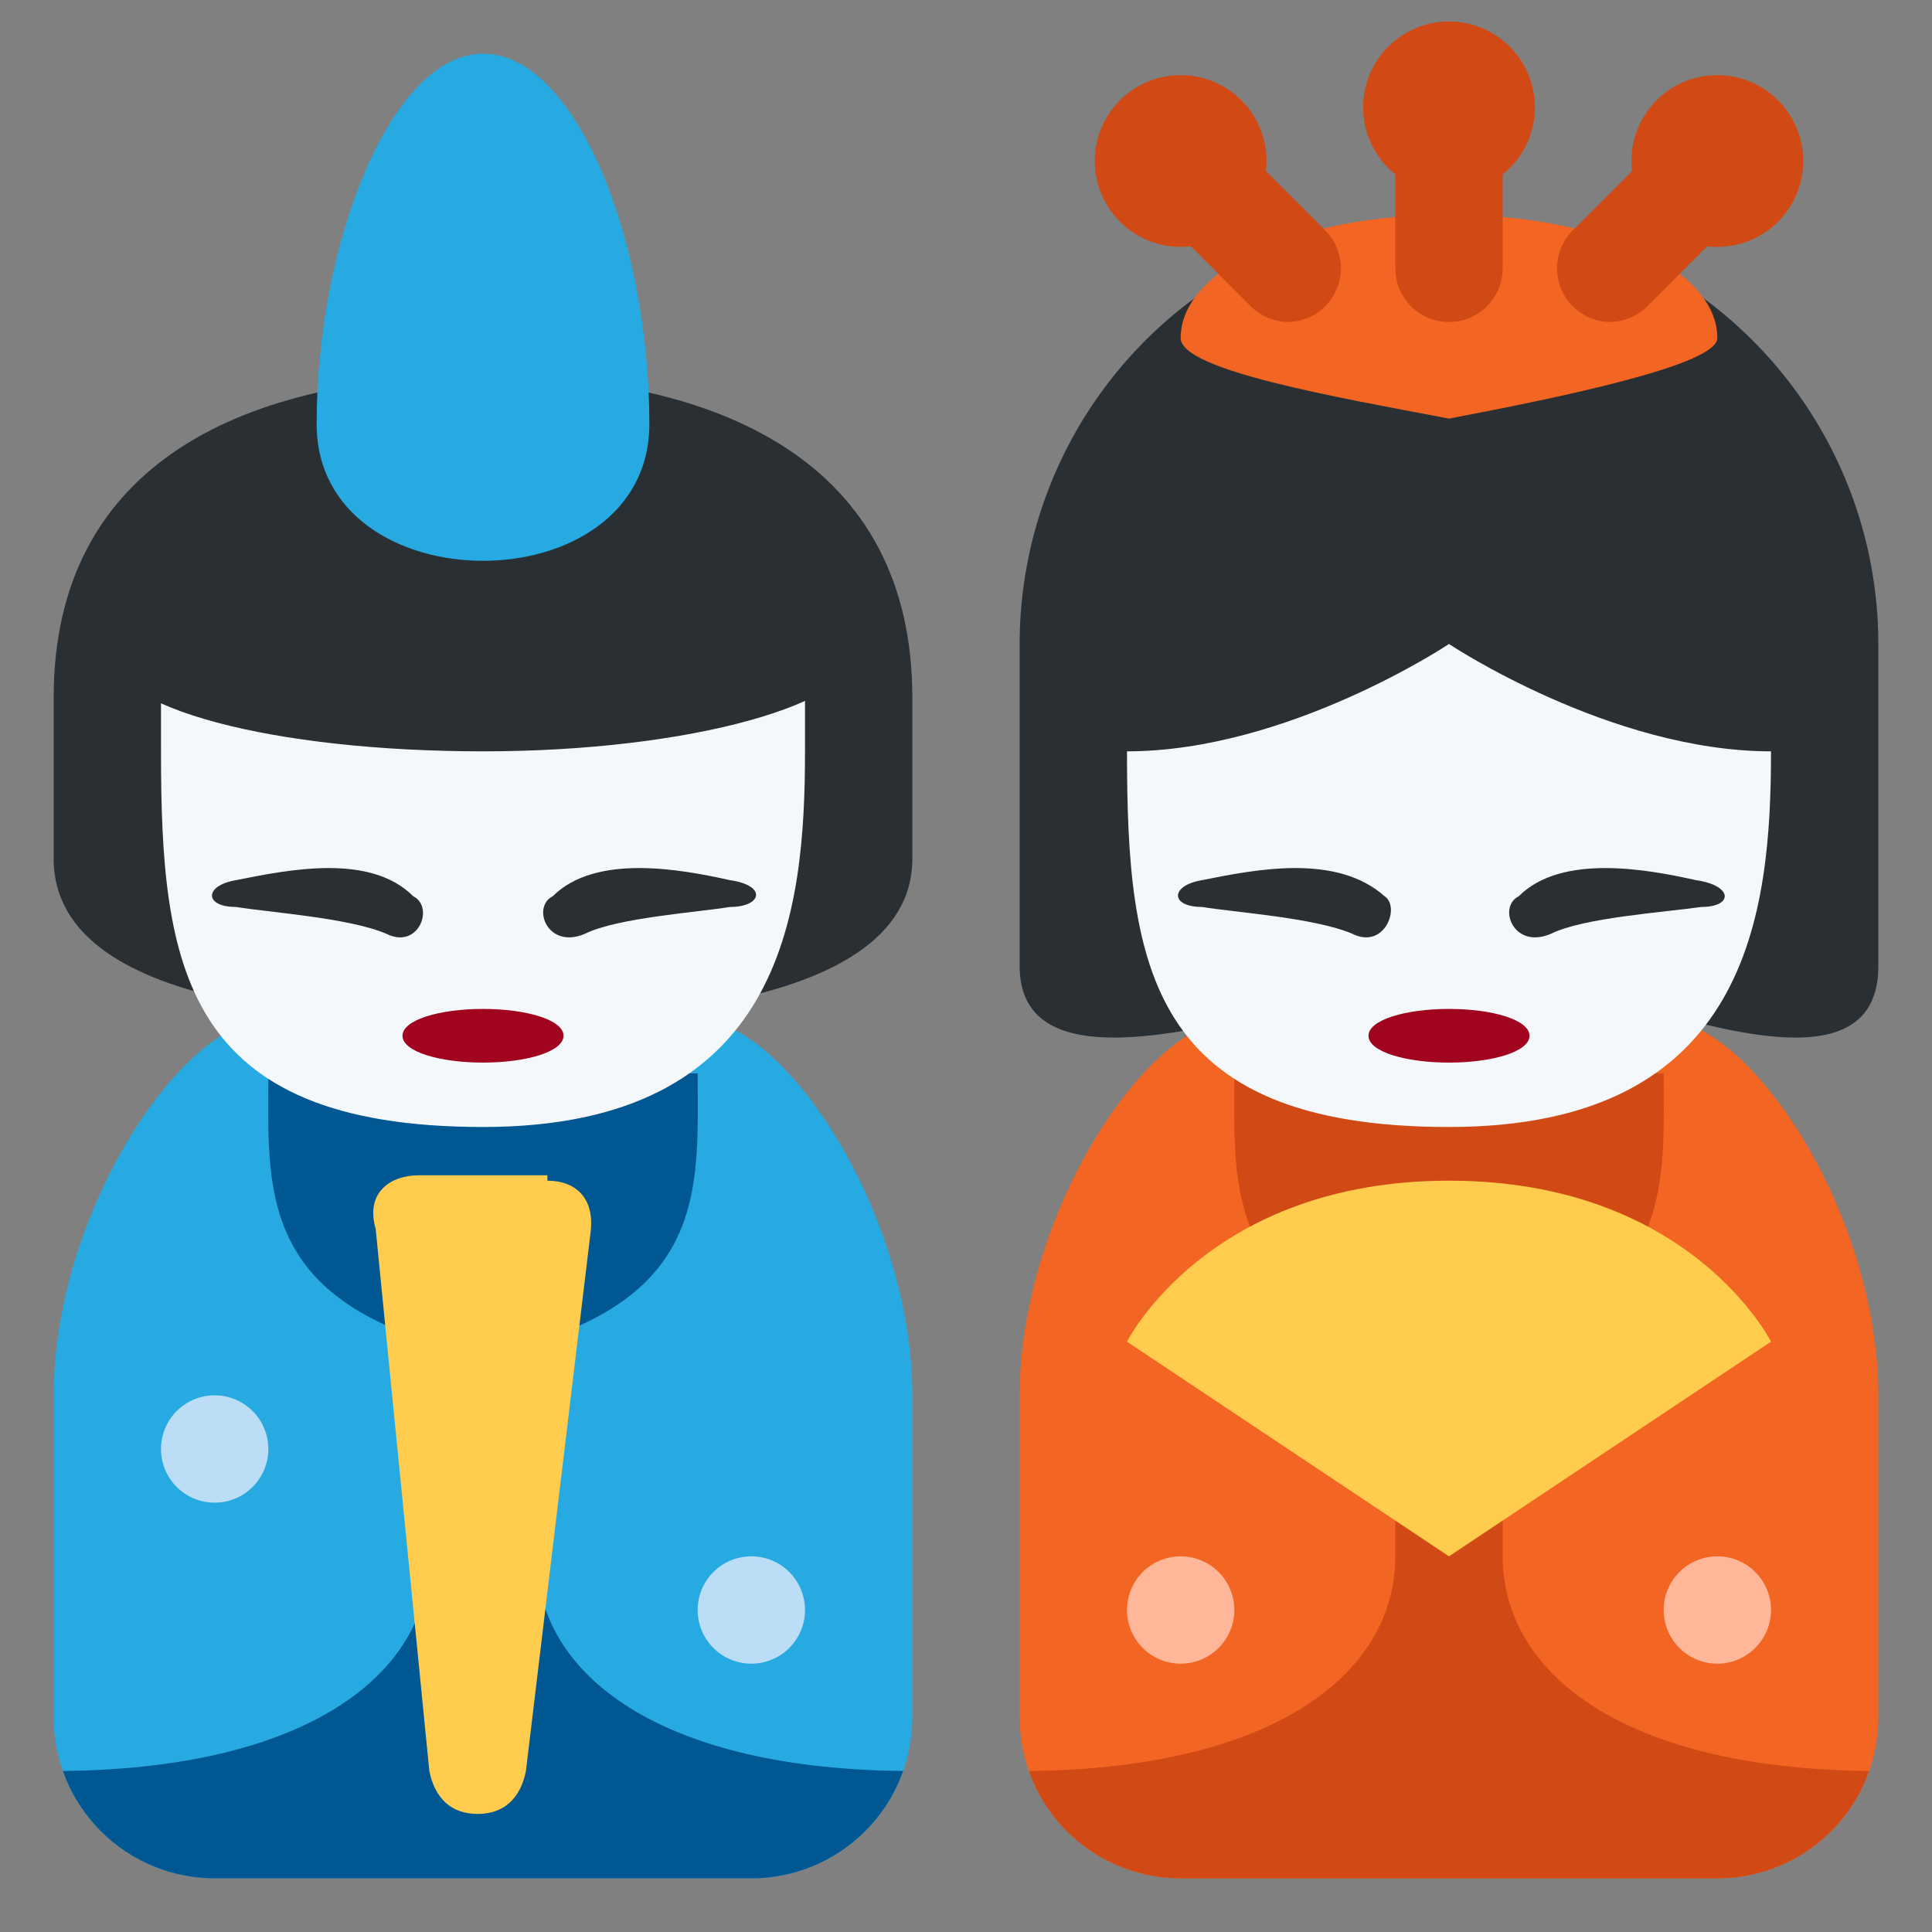 <svg xmlns="http://www.w3.org/2000/svg" viewBox="0 0 45 45"><rect x="0" y="0" width="45" height="45" fill="#808080" stroke="none"/><defs><clipPath id="a"><path d="M0 36h36V0H0v36z"/></clipPath><clipPath id="b"><path d="M27 17h-4c-1.6 0-4-3.6-4-7V4a3 3 0 0 1 3-3h10a3 3 0 0 1 3 3v6c0 3.4-2.4 7-4 7h-4z"/></clipPath><clipPath id="c"><path d="M0 36h36V0H0v36z"/></clipPath><clipPath id="d"><path d="M9 17H5c-1.6 0-4-3.6-4-7V4a3 3 0 0 1 3-3h10a3 3 0 0 1 3 3v6c0 3.4-2.4 7-4 7H9z"/></clipPath><clipPath id="e"><path d="M0 36h36V0H0v36z"/></clipPath></defs><g clip-path="url(#a)" transform="matrix(1.25 0 0 -1.25 0 45)"><path d="M31 17h-8c-1.6 0-4-3.6-4-7V4a3 3 0 0 1 3-3h10a3 3 0 0 1 3 3v6c0 3.4-2.4 7-4 7" fill="#f26522"/></g><g clip-path="url(#b)" transform="matrix(1.25 0 0 -1.25 0 45)"><path d="M23 16c0-2-.2-4 3-5V7c0-2.2-2.3-4-7-4V1h16v2c-4.7 0-7 1.8-7 4v4c3.2 1 3 3 3 5h-8z" fill="#d14a15"/></g><g clip-path="url(#c)" transform="matrix(1.25 0 0 -1.25 0 45)"><path d="M13 17H5c-1.6 0-4-3.6-4-7V4a3 3 0 0 1 3-3h10a3 3 0 0 1 3 3v6c0 3.4-2.4 7-4 7" fill="#27aae1"/></g><g clip-path="url(#d)" transform="matrix(1.25 0 0 -1.25 0 45)"><path d="M5 16c0-2-.2-4 3-5V7c0-2.2-2.3-4-7-4V1h16v2c-4.7 0-7 1.8-7 4v4c3.2 1 3 3 3 5H5z" fill="#005792"/></g><g clip-path="url(#e)" transform="matrix(1.25 0 0 -1.25 0 45)"><path d="M27 14c-4.5 0-6-3-6-3l6-4 6 4s-1.5 3-6 3" fill="#ffcc4d"/><path d="M35 24v-6c0-3-5.7 0-7.5 0-2 0-8.5-3-8.5 0v6a8 8 0 0 0 16 0" fill="#292f33"/><path d="M33 22c0-3-.4-7-6-7s-6 3-6 7c3 0 6 2 6 2s3-2 6-2" fill="#f5f8fa"/><path d="M31.6 19.6c-.9.2-2.5.5-3.3-.3-.4-.2-.1-1 .6-.7.6.3 2.1.4 2.8.5.6 0 .6.4-.1.5m-9.2 0c1 .2 2.5.5 3.4-.3.3-.2 0-1-.6-.7-.7.3-2.2.4-2.8.5-.6 0-.6.4 0 .5" fill="#292f33"/><path d="M32 29.7c0 1.3-2.2 2.3-5 2.3s-5-1-5-2.3c0-.6 2.9-1.1 5-1.5 2.1.4 5 1 5 1.5" fill="#f26522"/><path d="M27 30a1 1 0 0 0-1 1v3a1 1 0 1 0 2 0v-3a1 1 0 0 0-1-1m-3 0a1 1 0 0 0-.7.3l-2 2a1 1 0 1 0 1.4 1.4l2-2A1 1 0 0 0 24 30m6 0a1 1 0 0 0-.7 1.7l2 2a1 1 0 1 0 1.4-1.4l-2-2a1 1 0 0 0-.7-.3" fill="#d14a15"/><path d="M25.5 16.7c0-.3.7-.5 1.5-.5s1.5.2 1.5.5-.7.5-1.5.5-1.5-.2-1.5-.5" fill="#a0041e"/><path d="M17 23v-3c0-3-6.2-3-8-3-2 0-8 0-8 3v3c0 4.4 3.6 6 8 6s8-1.6 8-6" fill="#292f33"/><path d="M3 23v-1c0-4 .4-7 6-7s6 4 6 7v1H3z" fill="#f5f8fa"/><path d="M13.6 19.6c-.9.2-2.5.5-3.3-.3-.4-.2-.1-1 .6-.7.6.3 2.1.4 2.7.5.6 0 .7.4 0 .5m-9.2 0c1 .2 2.5.5 3.3-.3.4-.2.1-1-.5-.7-.7.3-2.2.4-2.8.5-.6 0-.6.4 0 .5" fill="#292f33"/><path d="M7.5 16.7c0-.3.7-.5 1.5-.5s1.5.2 1.5.5-.7.5-1.5.5-1.5-.2-1.5-.5" fill="#a0041e"/><path d="M28.6 34a1.6 1.6 0 1 0-3.2 0 1.6 1.6 0 0 0 3.2 0m-5-1a1.6 1.6 0 1 0-3.2 0 1.6 1.6 0 0 0 3.2 0m10 0a1.6 1.6 0 1 0-3.2 0 1.6 1.6 0 0 0 3.2 0" fill="#d14a15"/><path d="M5 9a1 1 0 1 0-2 0 1 1 0 0 0 2 0m10-3a1 1 0 1 0-2 0 1 1 0 0 0 2 0" fill="#bbddf5"/><path d="M23 6a1 1 0 1 0-2 0 1 1 0 0 0 2 0m10 0a1 1 0 1 0-2 0 1 1 0 0 0 2 0" fill="#ffb699"/><path d="M10.2 14.1H7.8c-.5 0-1-.3-.8-1L8 3c.1-.5.4-.8.9-.8s.8.3.9.8L11 13c.1.7-.3 1-.8 1" fill="#ffcc4d"/><path d="M16 23.9c0-1-3.1-1.9-7-1.9s-7 .8-7 1.9c0 1 3.1 1.8 7 1.8s7-.8 7-1.8" fill="#292f33"/><path d="M12.1 28.1c0-3.4-6.2-3.4-6.2 0S7.3 35 9 35s3.1-3.4 3.1-6.9" fill="#26aae1"/></g></svg>